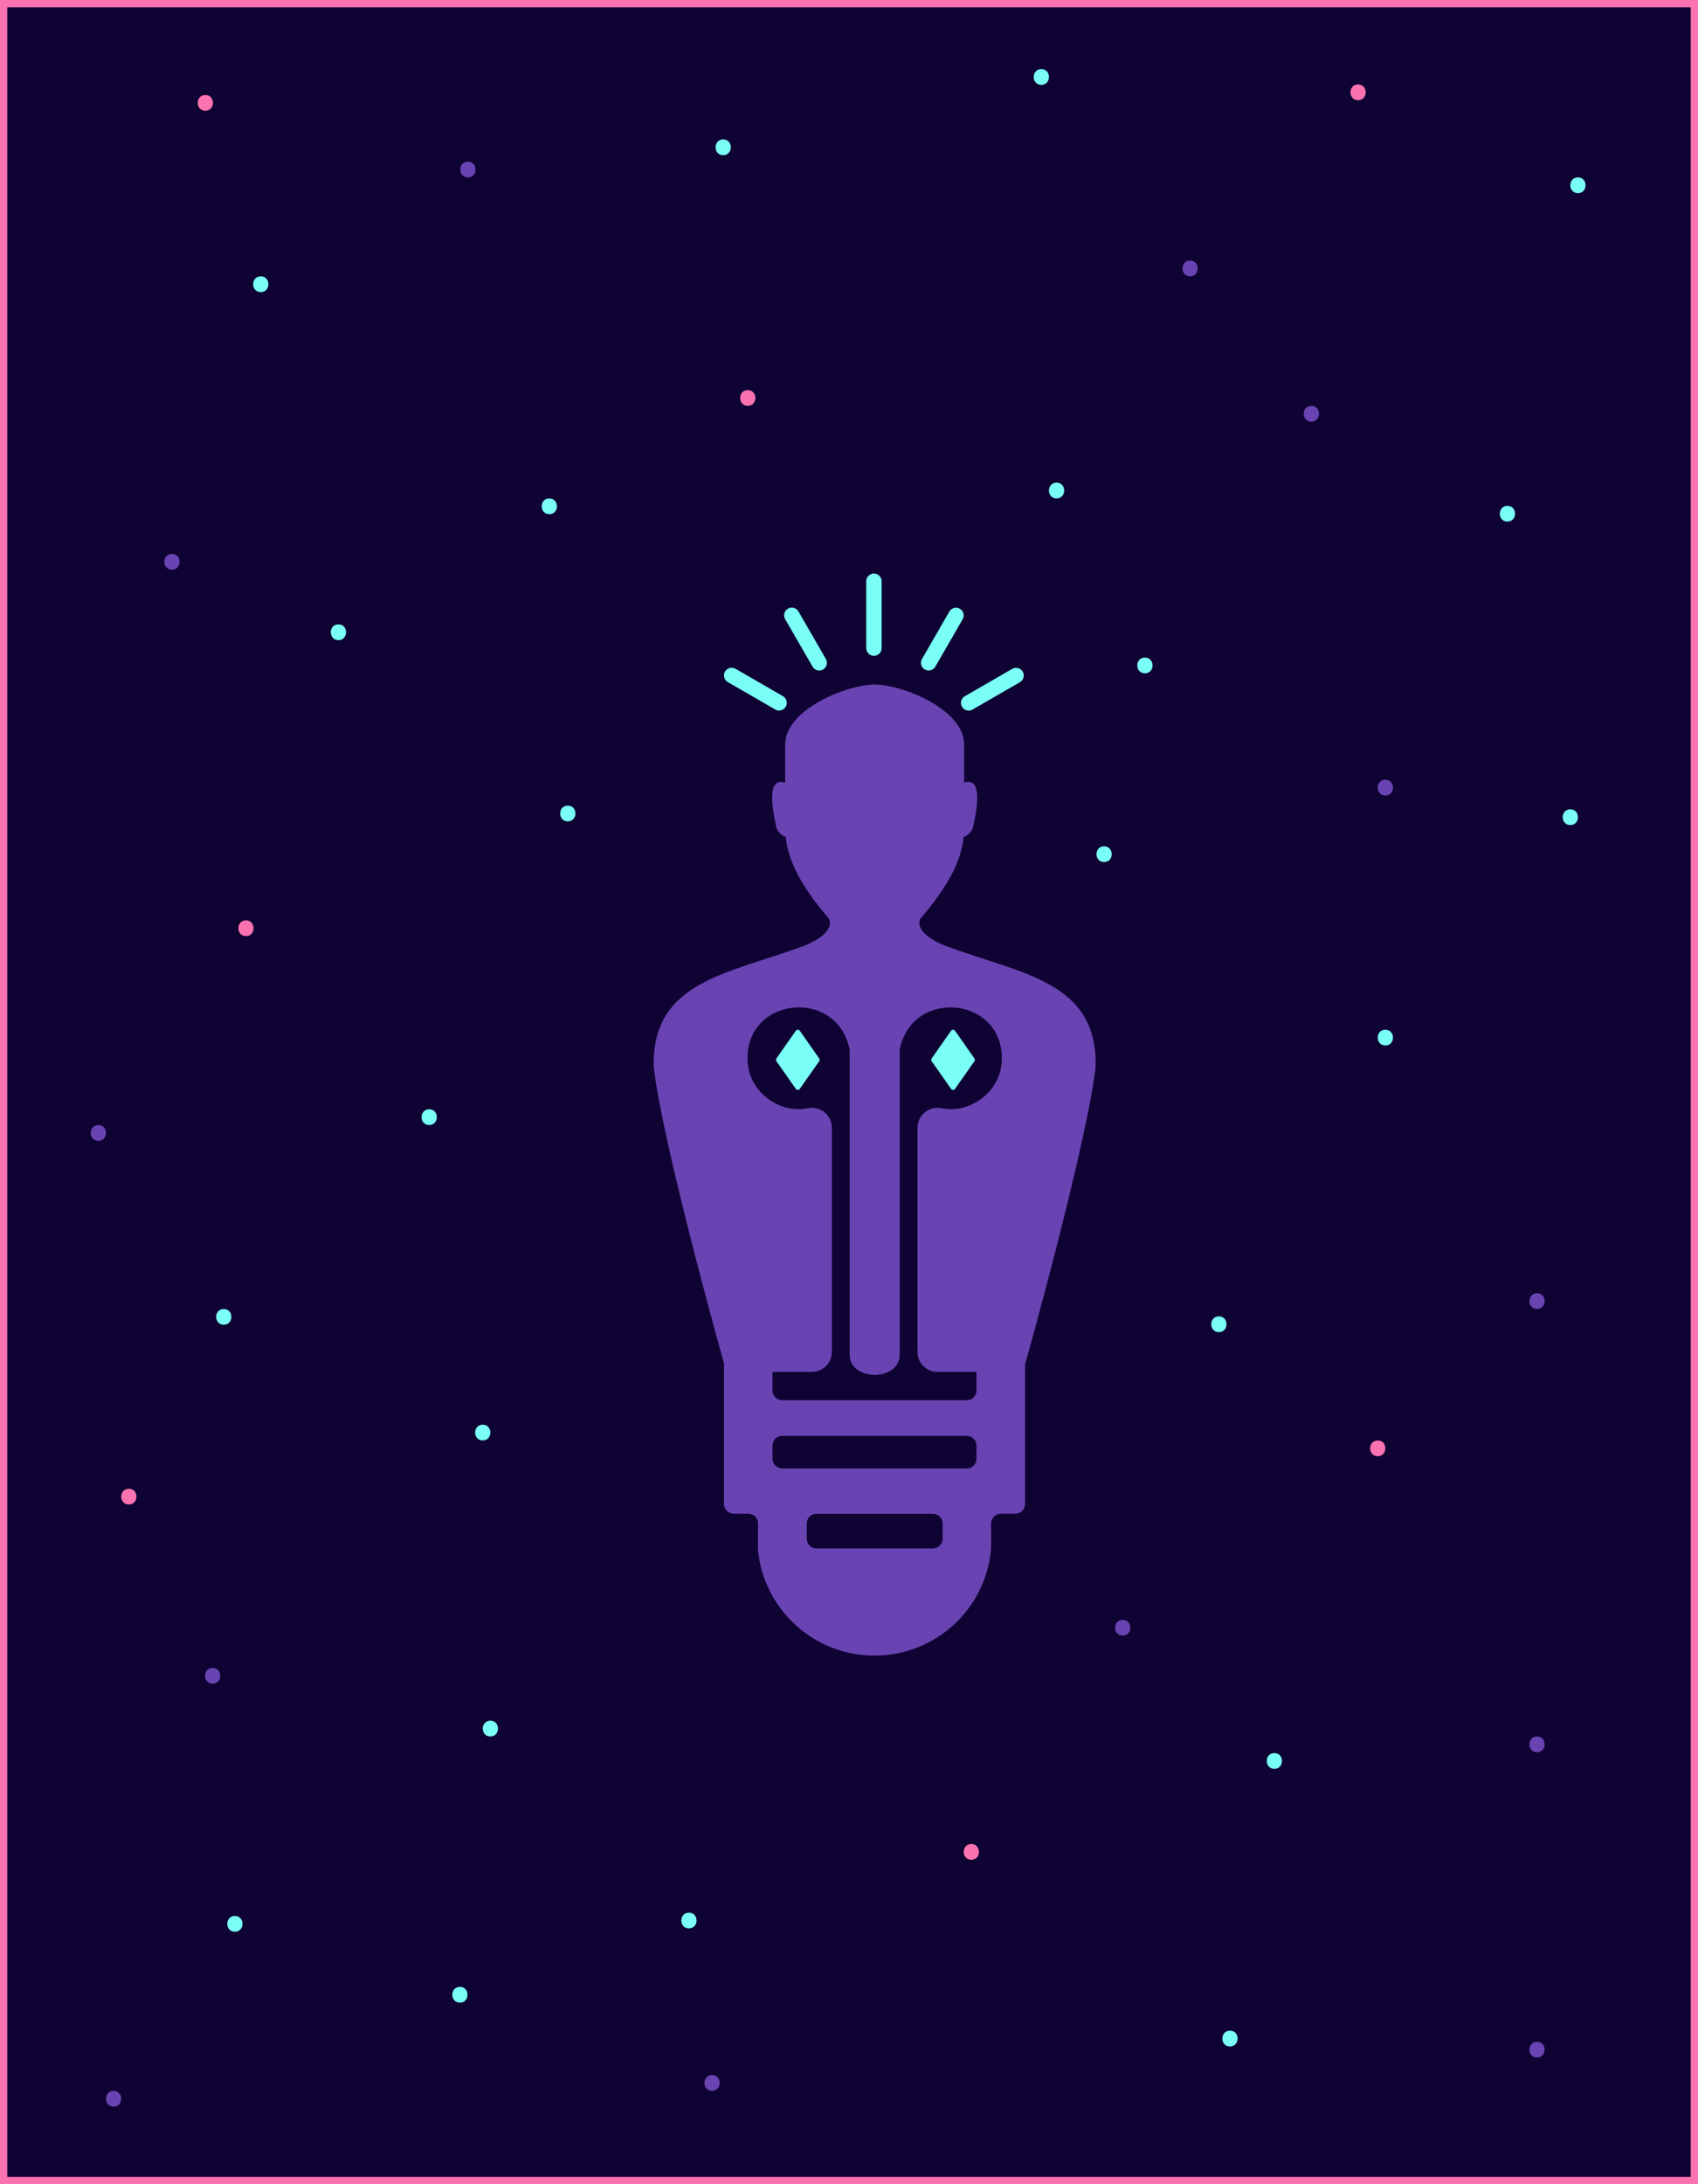 <svg id="efa0iks9o1s1" xmlns="http://www.w3.org/2000/svg" xmlns:xlink="http://www.w3.org/1999/xlink" viewBox="0 0 700 900" shape-rendering="geometricPrecision" text-rendering="geometricPrecision" width="700" height="900"><style><![CDATA[#efa0iks9o1s30 {animation: efa0iks9o1s30_f_o 2000ms linear infinite alternate forwards}@keyframes efa0iks9o1s30_f_o { 0% {fill-opacity: 1} 35% {fill-opacity: 1} 65% {fill-opacity: 0} 80% {fill-opacity: 1} 100% {fill-opacity: 1} }#efa0iks9o1s31 {animation: efa0iks9o1s31_f_o 2000ms linear infinite alternate forwards}@keyframes efa0iks9o1s31_f_o { 0% {fill-opacity: 1} 35% {fill-opacity: 1} 60% {fill-opacity: 0} 100% {fill-opacity: 1} }#efa0iks9o1s32 {animation: efa0iks9o1s32_f_o 2000ms linear infinite alternate forwards}@keyframes efa0iks9o1s32_f_o { 0% {fill-opacity: 1} 45% {fill-opacity: 1} 65% {fill-opacity: 0} 95% {fill-opacity: 1} 100% {fill-opacity: 1} }#efa0iks9o1s33 {animation: efa0iks9o1s33_f_o 2000ms linear infinite alternate forwards}@keyframes efa0iks9o1s33_f_o { 0% {fill-opacity: 1} 50% {fill-opacity: 1} 60% {fill-opacity: 0} 75% {fill-opacity: 1} 100% {fill-opacity: 1} }#efa0iks9o1s34 {animation: efa0iks9o1s34_f_o 2000ms linear infinite alternate forwards}@keyframes efa0iks9o1s34_f_o { 0% {fill-opacity: 1} 45% {fill-opacity: 1} 65% {fill-opacity: 0} 95% {fill-opacity: 1} 100% {fill-opacity: 1} }#efa0iks9o1s35 {animation: efa0iks9o1s35_f_o 2000ms linear infinite alternate forwards}@keyframes efa0iks9o1s35_f_o { 0% {fill-opacity: 1} 25% {fill-opacity: 1} 55% {fill-opacity: 0} 75% {fill-opacity: 1} 100% {fill-opacity: 1} }#efa0iks9o1s36 {animation: efa0iks9o1s36_f_o 2000ms linear infinite alternate forwards}@keyframes efa0iks9o1s36_f_o { 0% {fill-opacity: 1} 35% {fill-opacity: 1} 50% {fill-opacity: 0} 90% {fill-opacity: 1} 100% {fill-opacity: 1} }#efa0iks9o1s37 {animation: efa0iks9o1s37_f_o 2000ms linear infinite alternate forwards}@keyframes efa0iks9o1s37_f_o { 0% {fill-opacity: 1} 35% {fill-opacity: 1} 65% {fill-opacity: 0} 80% {fill-opacity: 1} 100% {fill-opacity: 1} }#efa0iks9o1s38 {animation: efa0iks9o1s38_f_o 2000ms linear infinite alternate forwards}@keyframes efa0iks9o1s38_f_o { 0% {fill-opacity: 1} 35% {fill-opacity: 1} 50% {fill-opacity: 0} 70% {fill-opacity: 1} 100% {fill-opacity: 1} }#efa0iks9o1s39 {animation: efa0iks9o1s39_f_o 2000ms linear infinite alternate forwards}@keyframes efa0iks9o1s39_f_o { 0% {fill-opacity: 1} 50% {fill-opacity: 1} 70% {fill-opacity: 0} 85% {fill-opacity: 1} 100% {fill-opacity: 1} }#efa0iks9o1s40 {animation: efa0iks9o1s40_f_o 2000ms linear infinite alternate forwards}@keyframes efa0iks9o1s40_f_o { 0% {fill-opacity: 1} 25% {fill-opacity: 0} 70% {fill-opacity: 1} 100% {fill-opacity: 1} }#efa0iks9o1s41 {animation: efa0iks9o1s41_f_o 2000ms linear infinite alternate forwards}@keyframes efa0iks9o1s41_f_o { 0% {fill-opacity: 1} 15% {fill-opacity: 0} 35% {fill-opacity: 1} 100% {fill-opacity: 1} }#efa0iks9o1s42 {animation: efa0iks9o1s42_f_o 2000ms linear infinite alternate forwards}@keyframes efa0iks9o1s42_f_o { 0% {fill-opacity: 1} 10% {fill-opacity: 1} 35% {fill-opacity: 0} 50% {fill-opacity: 1} 100% {fill-opacity: 1} }#efa0iks9o1s43 {animation: efa0iks9o1s43_f_o 2000ms linear infinite alternate forwards}@keyframes efa0iks9o1s43_f_o { 0% {fill-opacity: 1} 25% {fill-opacity: 1} 45% {fill-opacity: 0} 65% {fill-opacity: 1} 100% {fill-opacity: 1} }#efa0iks9o1s44 {animation: efa0iks9o1s44_f_o 2000ms linear infinite alternate forwards}@keyframes efa0iks9o1s44_f_o { 0% {fill-opacity: 1} 20% {fill-opacity: 1} 50% {fill-opacity: 0} 85% {fill-opacity: 1} 100% {fill-opacity: 1} }#efa0iks9o1s45 {animation: efa0iks9o1s45_f_o 2000ms linear infinite alternate forwards}@keyframes efa0iks9o1s45_f_o { 0% {fill-opacity: 1} 25% {fill-opacity: 1} 45% {fill-opacity: 0} 65% {fill-opacity: 1} 100% {fill-opacity: 1} }#efa0iks9o1s46 {animation: efa0iks9o1s46_f_o 2000ms linear infinite alternate forwards}@keyframes efa0iks9o1s46_f_o { 0% {fill-opacity: 1} 15% {fill-opacity: 0} 30% {fill-opacity: 1} 100% {fill-opacity: 1} }#efa0iks9o1s47 {animation: efa0iks9o1s47_f_o 2000ms linear infinite alternate forwards}@keyframes efa0iks9o1s47_f_o { 0% {fill-opacity: 1} 30% {fill-opacity: 1} 50% {fill-opacity: 0} 70% {fill-opacity: 1} 100% {fill-opacity: 1} }#efa0iks9o1s48 {animation: efa0iks9o1s48_f_o 2000ms linear infinite alternate forwards}@keyframes efa0iks9o1s48_f_o { 0% {fill-opacity: 1} 20% {fill-opacity: 1} 50% {fill-opacity: 0} 70% {fill-opacity: 1} 100% {fill-opacity: 1} }#efa0iks9o1s49 {animation: efa0iks9o1s49_f_o 2000ms linear infinite alternate forwards}@keyframes efa0iks9o1s49_f_o { 0% {fill-opacity: 1} 30% {fill-opacity: 1} 45% {fill-opacity: 0} 90% {fill-opacity: 1} 100% {fill-opacity: 1} }#efa0iks9o1s51 {animation: efa0iks9o1s51_f_p 2000ms linear infinite alternate forwards}@keyframes efa0iks9o1s51_f_p { 0% {fill: rgb(122,255,247);animation-timing-function: cubic-bezier(0.445,0.05,0.55,0.95)} 11% {fill: rgb(250,114,175);animation-timing-function: cubic-bezier(0.445,0.05,0.55,0.95)} 26.5% {fill: rgb(122,255,247);animation-timing-function: cubic-bezier(0.445,0.05,0.55,0.95)} 49% {fill: rgb(250,114,175);animation-timing-function: cubic-bezier(0.445,0.05,0.55,0.95)} 71.5% {fill: rgb(151,96,255);animation-timing-function: cubic-bezier(0.445,0.05,0.55,0.95)} 100% {fill: rgb(122,255,247)} }#efa0iks9o1s52 {animation: efa0iks9o1s52_f_p 2000ms linear infinite alternate forwards}@keyframes efa0iks9o1s52_f_p { 0% {fill: rgb(122,255,247);animation-timing-function: cubic-bezier(0.445,0.05,0.55,0.95)} 14.5% {fill: rgb(250,114,175);animation-timing-function: cubic-bezier(0.445,0.05,0.55,0.95)} 26.5% {fill: rgb(122,255,247);animation-timing-function: cubic-bezier(0.445,0.05,0.55,0.95)} 44% {fill: rgb(250,114,175);animation-timing-function: cubic-bezier(0.445,0.05,0.55,0.95)} 67% {fill: rgb(151,96,255);animation-timing-function: cubic-bezier(0.445,0.05,0.55,0.95)} 100% {fill: rgb(122,255,247)} }#efa0iks9o1s53 {animation: efa0iks9o1s53_f_p 2000ms linear infinite alternate forwards}@keyframes efa0iks9o1s53_f_p { 0% {fill: rgb(122,255,247);animation-timing-function: cubic-bezier(0.445,0.05,0.55,0.95)} 12% {fill: rgb(250,114,175);animation-timing-function: cubic-bezier(0.445,0.05,0.55,0.95)} 29% {fill: rgb(122,255,247);animation-timing-function: cubic-bezier(0.445,0.05,0.55,0.95)} 47.5% {fill: rgb(250,114,175);animation-timing-function: cubic-bezier(0.445,0.05,0.55,0.95)} 73.5% {fill: rgb(151,96,255);animation-timing-function: cubic-bezier(0.445,0.05,0.55,0.95)} 100% {fill: rgb(122,255,247)} }#efa0iks9o1s54 {animation: efa0iks9o1s54_f_p 2000ms linear infinite alternate forwards}@keyframes efa0iks9o1s54_f_p { 0% {fill: rgb(122,255,247);animation-timing-function: cubic-bezier(0.445,0.05,0.55,0.95)} 15.5% {fill: rgb(250,114,175);animation-timing-function: cubic-bezier(0.445,0.05,0.55,0.95)} 26.5% {fill: rgb(122,255,247);animation-timing-function: cubic-bezier(0.445,0.05,0.55,0.95)} 45% {fill: rgb(250,114,175);animation-timing-function: cubic-bezier(0.445,0.05,0.55,0.95)} 77% {fill: rgb(151,96,255);animation-timing-function: cubic-bezier(0.445,0.05,0.55,0.95)} 100% {fill: rgb(122,255,247)} }#efa0iks9o1s55 {animation: efa0iks9o1s55_f_p 2000ms linear infinite alternate forwards}@keyframes efa0iks9o1s55_f_p { 0% {fill: rgb(122,255,247);animation-timing-function: cubic-bezier(0.445,0.05,0.55,0.95)} 13% {fill: rgb(250,114,175);animation-timing-function: cubic-bezier(0.445,0.05,0.55,0.95)} 26.5% {fill: rgb(122,255,247);animation-timing-function: cubic-bezier(0.445,0.05,0.55,0.95)} 46.5% {fill: rgb(250,114,175);animation-timing-function: cubic-bezier(0.445,0.05,0.55,0.95)} 72.5% {fill: rgb(151,96,255);animation-timing-function: cubic-bezier(0.445,0.05,0.55,0.95)} 100% {fill: rgb(122,255,247)} }#efa0iks9o1s57 {animation: efa0iks9o1s57_f_p 2000ms linear infinite alternate forwards}@keyframes efa0iks9o1s57_f_p { 0% {fill: rgb(122,255,247);animation-timing-function: cubic-bezier(0.445,0.05,0.55,0.95)} 20.5% {fill: rgb(250,114,175);animation-timing-function: cubic-bezier(0.445,0.05,0.55,0.95)} 45.5% {fill: rgb(122,255,247);animation-timing-function: cubic-bezier(0.445,0.05,0.55,0.95)} 77.5% {fill: rgb(151,96,255);animation-timing-function: cubic-bezier(0.445,0.05,0.55,0.95)} 100% {fill: rgb(122,255,247)} }#efa0iks9o1s58 {animation: efa0iks9o1s58_f_p 2000ms linear infinite alternate forwards}@keyframes efa0iks9o1s58_f_p { 0% {fill: rgb(122,255,247);animation-timing-function: cubic-bezier(0.445,0.05,0.55,0.95)} 20.5% {fill: rgb(250,114,175);animation-timing-function: cubic-bezier(0.445,0.05,0.55,0.95)} 45.5% {fill: rgb(122,255,247);animation-timing-function: cubic-bezier(0.445,0.05,0.55,0.95)} 72.5% {fill: rgb(151,96,255);animation-timing-function: cubic-bezier(0.445,0.05,0.55,0.95)} 100% {fill: rgb(122,255,247)} }#efa0iks9o1s59 {animation: efa0iks9o1s59__m 2000ms linear infinite alternate forwards}@keyframes efa0iks9o1s59__m { 0% {d: path('M213.38,203L213.38,219.52C204,215.28,209.72,236.28,209.75,237.3C210.66,239.02,211.75,240.35,213.6,240.77C214.53,253.4,223.6,265.43,231.49,274.77C233.57,280.34,225.75,284.68,219.82,286.85C189.17,298.1,158.21,301.26,159.2,335.92C162.8,367.57,187.81,456.81,187.81,456.81C188.383,459.309,190.607,461.08,193.17,461.08L223.9,461.08C225.95,461.08,227.916,460.266,229.366,458.816C230.816,457.366,231.63,455.4,231.63,453.35L231.63,361C231.625,358.688,230.588,356.5,228.802,355.031C227.017,353.563,224.669,352.969,222.4,353.41C210.4,355.89,198.12,346.85,196.95,334.64C194.58,306.54,234.56,301.88,239.95,328.71L239.95,454.3C239.87,459.66,244.83,462.3,249.77,462.3L249.77,178.88C238.1,178.91,213.38,189.19,213.38,203Z')} 13% {d: path('M213.38,203L213.38,219.52C204,215.28,209.72,236.28,209.75,237.3C210.66,239.02,211.75,240.35,213.6,240.77C214.53,253.4,223.6,265.43,231.49,274.77C233.57,280.34,225.75,284.68,219.82,286.85C189.17,298.1,158.21,301.26,159.2,335.92C162.8,367.57,187.81,456.81,187.81,456.81C188.383,459.309,190.607,461.08,193.17,461.08L223.9,461.08C225.95,461.08,227.916,460.266,229.366,458.816C230.816,457.366,231.63,455.4,231.63,453.35L231.63,361C231.625,358.688,230.588,356.5,228.802,355.031C227.017,353.563,224.669,352.969,222.4,353.41C210.4,355.89,198.12,346.85,196.95,334.64C194.58,306.54,234.56,301.88,239.95,328.71L239.95,454.3C239.87,459.66,244.83,462.3,249.77,462.3L249.77,178.88C238.1,178.91,213.38,189.19,213.38,203Z');animation-timing-function: cubic-bezier(0.77,0,0.175,1)} 65.5% {d: path('M216.19,206.23L209.877,207.808C204.152,209.335,199.858,210.524,195.908,212.681C193.976,213.346,192.353,214.454,189.655,215.524C187.255,216.621,186.222,216.837,173.993,223.913C153.15,238.603,152.563,243.187,146.633,248.562C124.363,285.693,122.075,300.467,123.065,335.127C129.842,390.329,188.303,437.338,187.81,456.81C188.383,459.309,190.607,461.08,193.17,461.08L223.9,461.08C225.95,461.08,227.916,460.266,229.366,458.816C230.816,457.366,231.63,455.4,231.63,453.35L231.63,361C231.625,358.688,230.588,356.5,228.802,355.031C227.017,353.563,224.669,352.969,222.4,353.41C210.4,355.89,198.12,346.85,196.95,334.64C194.58,306.54,234.56,301.88,239.95,328.71L239.95,454.3C239.87,459.66,244.83,462.3,249.77,462.3L250.221,203.36C238.551,203.39,230.95,202.738,216.19,206.23Z')} 100% {d: path('M216.19,206.23L209.877,207.808C204.152,209.335,199.858,210.524,195.908,212.681C193.976,213.346,192.353,214.454,189.655,215.524C187.255,216.621,186.222,216.837,173.993,223.913C153.15,238.603,152.563,243.187,146.633,248.562C124.363,285.693,122.075,300.467,123.065,335.127C129.842,390.329,188.303,437.338,187.81,456.81C188.383,459.309,190.607,461.08,193.17,461.08L223.9,461.08C225.95,461.08,227.916,460.266,229.366,458.816C230.816,457.366,231.63,455.4,231.63,453.35L231.63,361C231.625,358.688,230.588,356.5,228.802,355.031C227.017,353.563,224.669,352.969,222.4,353.41C210.4,355.89,198.12,346.85,196.95,334.64C194.58,306.54,234.56,301.88,239.95,328.71L239.95,454.3C239.87,459.66,244.83,462.3,249.77,462.3L250.221,203.36C238.551,203.39,230.95,202.738,216.19,206.23Z')} }#efa0iks9o1s60 {animation: efa0iks9o1s60__m 2000ms linear infinite alternate forwards}@keyframes efa0iks9o1s60__m { 0% {d: path('M213.38,203L213.38,219.52C204,215.28,209.72,236.28,209.75,237.3C210.66,239.02,211.75,240.35,213.6,240.77C214.53,253.4,223.6,265.43,231.49,274.77C233.57,280.34,225.75,284.68,219.82,286.85C189.17,298.1,158.21,301.26,159.2,335.92C162.8,367.57,187.81,456.81,187.81,456.81C188.383,459.309,190.607,461.08,193.17,461.08L223.9,461.08C225.95,461.08,227.916,460.266,229.366,458.816C230.816,457.366,231.63,455.4,231.63,453.35L231.63,361C231.625,358.688,230.588,356.5,228.802,355.031C227.017,353.563,224.669,352.969,222.4,353.41C210.4,355.89,198.12,346.85,196.95,334.64C194.58,306.54,234.56,301.88,239.95,328.71L239.95,454.3C239.87,459.66,244.83,462.3,249.77,462.3L249.77,178.88C238.1,178.91,213.38,189.19,213.38,203Z')} 13% {d: path('M213.38,203L213.38,219.52C204,215.28,209.72,236.28,209.75,237.3C210.66,239.02,211.75,240.35,213.6,240.77C214.53,253.4,223.6,265.43,231.49,274.77C233.57,280.34,225.75,284.68,219.82,286.85C189.17,298.1,158.21,301.26,159.2,335.92C162.8,367.57,187.81,456.81,187.81,456.81C188.383,459.309,190.607,461.08,193.17,461.08L223.9,461.08C225.95,461.08,227.916,460.266,229.366,458.816C230.816,457.366,231.63,455.4,231.63,453.35L231.63,361C231.625,358.688,230.588,356.5,228.802,355.031C227.017,353.563,224.669,352.969,222.4,353.41C210.4,355.89,198.12,346.85,196.95,334.64C194.58,306.54,234.56,301.88,239.95,328.71L239.95,454.3C239.87,459.66,244.83,462.3,249.77,462.3L249.77,178.88C238.1,178.91,213.38,189.19,213.38,203Z');animation-timing-function: cubic-bezier(0.77,0,0.175,1)} 65.5% {d: path('M216.19,206.23L209.877,207.808C204.152,209.335,199.858,210.524,195.908,212.681C193.976,213.346,192.353,214.454,189.655,215.524C187.255,216.621,186.222,216.837,173.993,223.913C153.15,238.603,152.563,243.187,146.633,248.562C124.363,285.693,122.075,300.467,123.065,335.127C129.842,390.329,188.303,437.338,187.81,456.81C188.383,459.309,190.607,461.08,193.17,461.08L223.9,461.08C225.95,461.08,227.916,460.266,229.366,458.816C230.816,457.366,231.63,455.4,231.63,453.35L231.63,361C231.625,358.688,230.588,356.5,228.802,355.031C227.017,353.563,224.669,352.969,222.4,353.41C210.4,355.89,198.12,346.85,196.95,334.64C194.58,306.54,234.56,301.88,239.95,328.71L239.95,454.3C239.87,459.66,244.83,462.3,249.77,462.3L250.221,203.36C238.551,203.39,230.95,202.738,216.19,206.23Z')} 100% {d: path('M216.19,206.23L209.877,207.808C204.152,209.335,199.858,210.524,195.908,212.681C193.976,213.346,192.353,214.454,189.655,215.524C187.255,216.621,186.222,216.837,173.993,223.913C153.15,238.603,152.563,243.187,146.633,248.562C124.363,285.693,122.075,300.467,123.065,335.127C129.842,390.329,188.303,437.338,187.81,456.81C188.383,459.309,190.607,461.08,193.17,461.08L223.9,461.08C225.95,461.08,227.916,460.266,229.366,458.816C230.816,457.366,231.63,455.4,231.63,453.35L231.63,361C231.625,358.688,230.588,356.5,228.802,355.031C227.017,353.563,224.669,352.969,222.4,353.41C210.4,355.89,198.12,346.85,196.95,334.64C194.58,306.54,234.56,301.88,239.95,328.71L239.95,454.3C239.87,459.66,244.83,462.3,249.77,462.3L250.221,203.36C238.551,203.39,230.95,202.738,216.19,206.23Z')} }]]></style><rect id="efa0iks9o1s2" width="700" height="900" rx="0" ry="0" fill="rgb(14,3,51)" stroke="none" stroke-width="1"/><rect id="efa0iks9o1s3" width="697" height="897" rx="0" ry="0" transform="matrix(1 0 0 1 1.5 1.5)" fill="none" stroke="rgb(250,114,175)" stroke-width="3"/><g id="efa0iks9o1s4" display="none" transform="matrix(1 0 0 1 0 20)"><path id="efa0iks9o1s5" d="M234.362,117.181C234.362,52.464,181.898,0,117.181,0C52.464,0,0,52.464,0,117.181C-0.045,143.408,8.801,168.875,25.093,189.428C38.997,207.127,51.712,225.729,63.154,245.111L63.154,262.344L171.243,262.344L171.243,245.111C182.633,225.715,195.338,207.122,209.269,189.463C225.547,168.889,234.39,143.416,234.362,117.181Z" transform="matrix(1 0 0 1 233.879 307.663)" fill="rgb(76,76,76)" fill-opacity="0.64" stroke="none" stroke-width="1"/></g><g id="efa0iks9o1s6" transform="matrix(1.3 0 0 1.3 67.762 28.468)"><path id="efa0iks9o1s7" d="M96.26,34.33C93.04,34.33,93.05,29.33,96.26,29.33C99.47,29.33,99.48,34.33,96.26,34.33Z" fill="rgb(106,67,179)" stroke="none" stroke-width="1"/><path id="efa0iks9o1s8" d="M55.2,181C58.42,181,58.43,176,55.2,176C51.97,176,51.98,181,55.2,181Z" fill="rgb(122,255,247)" stroke="none" stroke-width="1"/><path id="efa0iks9o1s9" d="M425.91,429.67C429.12,429.67,429.13,424.67,425.91,424.67C422.69,424.67,422.68,429.67,425.91,429.67Z" transform="matrix(1 0 0 1 9.384 -36.67)" fill="rgb(106,67,179)" stroke="none" stroke-width="1"/><path id="efa0iks9o1s10" d="M166.35,589.34C169.56,589.34,169.57,584.34,166.35,584.34C163.13,584.34,163.12,589.34,166.35,589.34Z" fill="rgb(122,255,247)" stroke="none" stroke-width="1"/><path id="efa0iks9o1s11" d="M334.4,400.34C337.62,400.34,337.63,395.34,334.4,395.34C331.17,395.34,331.18,400.34,334.4,400.34Z" fill="rgb(122,255,247)" stroke="none" stroke-width="1"/><path id="efa0iks9o1s12" d="M435.29,630.27C438.51,630.27,438.51,625.27,435.29,625.27C432.07,625.27,432.07,630.27,435.29,630.27Z" fill="rgb(106,67,179)" stroke="none" stroke-width="1"/><path id="efa0iks9o1s13" d="M352,538.76C355.22,538.76,355.22,533.76,352,533.76C348.78,533.76,348.78,538.76,352,538.76Z" fill="rgb(122,255,247)" stroke="none" stroke-width="1"/><path id="efa0iks9o1s14" d="M58.55,456.65C61.76,456.65,61.77,451.65,58.55,451.65C55.33,451.65,55.32,456.65,58.55,456.65Z" transform="matrix(1 0 0 1 44.83 71.85)" fill="rgb(122,255,247)" stroke="none" stroke-width="1"/><path id="efa0iks9o1s15" d="M127.94,238.45C131.15,238.45,131.16,233.45,127.94,233.45C124.72,233.45,124.71,238.45,127.94,238.45Z" fill="rgb(122,255,247)" stroke="none" stroke-width="1"/><path id="efa0iks9o1s16" d="M316.81,71.87C320.03,71.87,320.03,66.87,316.81,66.87C313.59,66.87,313.59,71.87,316.81,71.87Z" transform="matrix(1 0 0 1 -131.805 34.88)" fill="rgb(250,114,175)" stroke="none" stroke-width="1"/><path id="efa0iks9o1s17" d="M387.19,230.24C390.41,230.24,390.42,225.24,387.19,225.24C383.96,225.24,383.97,230.24,387.19,230.24Z" fill="rgb(106,67,179)" stroke="none" stroke-width="1"/><path id="efa0iks9o1s18" d="M426.55,73.86C429.76,73.86,429.77,68.86,426.55,68.86C423.33,68.86,423.32,73.86,426.55,73.86Z" transform="matrix(1 0 0 1 21.719 -34.53)" fill="rgb(122,255,247)" stroke="none" stroke-width="1"/><path id="efa0iks9o1s19" d="M214.75,69.52C217.96,69.52,217.97,64.52,214.75,64.52C211.53,64.52,211.52,69.52,214.75,69.52Z" transform="matrix(1 0 0 1 110.526 -3.83)" fill="rgb(106,67,179)" stroke="none" stroke-width="1"/><path id="efa0iks9o1s20" d="M18.84,398C22.06,398,22.06,393,18.84,393C15.62,393,15.62,398,18.84,398Z" fill="rgb(122,255,247)" stroke="none" stroke-width="1"/><path id="efa0iks9o1s21" d="M22.36,590.38C25.58,590.38,25.58,585.38,22.36,585.38C19.14,585.38,19.14,590.38,22.36,590.38Z" fill="rgb(122,255,247)" stroke="none" stroke-width="1"/><path id="efa0iks9o1s22" d="M257,635C260.22,635,260.22,630,257,630C253.78,630,253.78,635,257,635Z" transform="matrix(1 0 0 1 -173.019 -300.301)" fill="rgb(122,255,247)" stroke="none" stroke-width="1"/><path id="efa0iks9o1s23" d="M122.07,141.08C125.29,141.08,125.29,136.08,122.07,136.08C118.85,136.08,118.85,141.08,122.07,141.08Z" fill="rgb(122,255,247)" stroke="none" stroke-width="1"/><path id="efa0iks9o1s24" d="M30.57,70.69C33.79,70.69,33.79,65.69,30.57,65.69C27.35,65.69,27.35,70.69,30.57,70.69Z" fill="rgb(122,255,247)" stroke="none" stroke-width="1"/><path id="efa0iks9o1s25" d="M25.88,274.81C29.09,274.81,29.1,269.81,25.88,269.81C22.66,269.81,22.65,274.81,25.88,274.81Z" fill="rgb(250,114,175)" stroke="none" stroke-width="1"/><path id="efa0iks9o1s26" d="M310.94,191.52C314.16,191.52,314.17,186.52,310.94,186.52C307.71,186.52,307.72,191.52,310.94,191.52Z" fill="rgb(122,255,247)" stroke="none" stroke-width="1"/><path id="efa0iks9o1s27" d="M378.55,9.86C381.76,9.86,381.77,4.86,378.55,4.86C375.33,4.86,375.32,9.86,378.55,9.86Z" fill="rgb(250,114,175)" stroke="none" stroke-width="1"/><path id="efa0iks9o1s28" d="M425.91,143.43C429.12,143.43,429.13,138.43,425.91,138.43C422.69,138.43,422.68,143.43,425.91,143.43Z" fill="rgb(122,255,247)" stroke="none" stroke-width="1"/><path id="efa0iks9o1s29" d="M417.7,312.35C420.91,312.35,420.92,307.35,417.7,307.35C414.48,307.35,414.47,312.35,417.7,312.35Z" transform="matrix(1 0 0 1 -30.503 -2.865)" fill="rgb(122,255,247)" stroke="none" stroke-width="1"/><path id="efa0iks9o1s30" d="M363.73,111.75C366.95,111.75,366.95,106.75,363.73,106.75C360.51,106.75,360.51,111.75,363.73,111.75Z" fill="rgb(106,67,179)" stroke="none" stroke-width="1"/><path id="efa0iks9o1s31" d="M98.55,111.75C101.76,111.75,101.77,106.75,98.55,106.75C95.33,106.75,95.32,111.75,98.55,111.75Z" transform="matrix(1 0 0 1 -119.481 227.949)" fill="rgb(106,67,179)" stroke="none" stroke-width="1"/><path id="efa0iks9o1s32" d="M337.92,626.75C341.14,626.75,341.15,621.75,337.92,621.75C334.69,621.75,334.7,626.75,337.92,626.75Z" fill="rgb(122,255,247)" stroke="none" stroke-width="1"/><path id="efa0iks9o1s33" d="M408.31,534.07C411.53,534.07,411.53,529.07,408.31,529.07C405.09,529.07,405.09,534.07,408.31,534.07Z" transform="matrix(1 0 0 1 26.98 -0.57)" fill="rgb(106,67,179)" stroke="none" stroke-width="1"/><path id="efa0iks9o1s34" d="M93.72,612.86C96.93,612.86,96.94,607.86,93.72,607.86C90.5,607.86,90.49,612.86,93.72,612.86Z" fill="rgb(122,255,247)" stroke="none" stroke-width="1"/><path id="efa0iks9o1s35" d="M44.65,650.21C47.86,650.21,47.87,645.21,44.65,645.21C41.43,645.21,41.42,650.21,44.65,650.21Z" transform="matrix(1 0 0 1 -60.751 -4.39)" fill="rgb(106,67,179)" stroke="none" stroke-width="1"/><path id="efa0iks9o1s36" d="M15.32,511.78C18.54,511.78,18.54,506.78,15.32,506.78C12.1,506.78,12.1,511.78,15.32,511.78Z" fill="rgb(106,67,179)" stroke="none" stroke-width="1"/><path id="efa0iks9o1s37" d="M86.88,376.88C90.1,376.88,90.1,371.88,86.88,371.88C83.66,371.88,83.66,376.88,86.88,376.88Z" transform="matrix(1 0 0 1 14.081 57.79)" fill="rgb(122,255,247)" stroke="none" stroke-width="1"/><path id="efa0iks9o1s38" d="M2.41,158.68C5.63,158.68,5.64,153.68,2.41,153.68C-0.82,153.68,-0.81,158.68,2.41,158.68Z" fill="rgb(106,67,179)" stroke="none" stroke-width="1"/><path id="efa0iks9o1s39" d="M13,13.21C16.22,13.21,16.23,8.21,13,8.21C9.77,8.21,9.78,13.21,13,13.21Z" fill="rgb(250,114,175)" stroke="none" stroke-width="1"/><path id="efa0iks9o1s40" d="M177.21,27.29C180.43,27.29,180.43,22.29,177.21,22.29C173.99,22.29,173.99,27.29,177.21,27.29Z" fill="rgb(122,255,247)" stroke="none" stroke-width="1"/><path id="efa0iks9o1s41" d="M298,251.35C301.22,251.35,301.22,246.35,298,246.35C294.78,246.35,294.78,251.35,298,251.35Z" fill="rgb(122,255,247)" stroke="none" stroke-width="1"/><path id="efa0iks9o1s42" d="M373.72,428.86C376.93,428.86,376.94,423.86,373.72,423.86C370.5,423.86,370.49,428.86,373.72,428.86Z" transform="matrix(1 0 0 1 11.062 10.81)" fill="rgb(250,114,175)" stroke="none" stroke-width="1"/><path id="efa0iks9o1s43" d="M445.85,239.62C449.07,239.62,449.07,234.62,445.85,234.62C442.63,234.62,442.63,239.62,445.85,239.62Z" fill="rgb(122,255,247)" stroke="none" stroke-width="1"/><path id="efa0iks9o1s44" d="M173.69,640.82C176.91,640.82,176.91,635.82,173.69,635.82C170.47,635.82,170.47,640.82,173.69,640.82Z" fill="rgb(106,67,179)" stroke="none" stroke-width="1"/><path id="efa0iks9o1s45" d="M274.58,575.13C277.79,575.13,277.8,570.13,274.58,570.13C271.36,570.13,271.35,575.13,274.58,575.13Z" transform="matrix(1 0 0 1 -285.851 -120.156)" fill="rgb(250,114,175)" stroke="none" stroke-width="1"/><path id="efa0iks9o1s46" d="M225.43,526C228.64,526,228.65,521,225.43,521C222.21,521,222.2,526,225.43,526Z" transform="matrix(1 0 0 1 30.468 41.589)" fill="rgb(250,114,175)" stroke="none" stroke-width="1"/><path id="efa0iks9o1s47" d="M303.9,496.53C307.12,496.53,307.13,491.53,303.9,491.53C300.67,491.53,300.68,496.53,303.9,496.53Z" fill="rgb(106,67,179)" stroke="none" stroke-width="1"/><path id="efa0iks9o1s48" d="M400.1,483.63C403.32,483.63,403.32,478.63,400.1,478.63C396.88,478.63,396.88,483.63,400.1,483.63Z" transform="matrix(1 0 0 1 -117.174 -347.55)" fill="rgb(122,255,247)" stroke="none" stroke-width="1"/><path id="efa0iks9o1s49" d="M278.1,5C281.31,5,281.32,0,278.1,0C274.88,0,274.87,5,278.1,5Z" fill="rgb(122,255,247)" stroke="none" stroke-width="1"/></g><g id="efa0iks9o1s50" transform="matrix(1 0 0 1 6.05 9.07)"><path id="efa0iks9o1s51" d="M393.3,283.73C391.861,283.736,390.599,282.772,390.225,281.382C389.852,279.993,390.462,278.526,391.71,277.81L411.24,266.53C412.759,265.655,414.7,266.176,415.575,267.695C416.45,269.214,415.929,271.155,414.41,272.03L394.88,283.3C394.401,283.581,393.855,283.729,393.3,283.73Z" fill="rgb(122,255,247)" stroke="none" stroke-width="1"/><path id="efa0iks9o1s52" d="M376.78,267.22C375.649,267.213,374.608,266.606,374.044,265.627C373.48,264.647,373.478,263.441,374.04,262.46L385.31,242.93C386.185,241.411,388.126,240.89,389.645,241.765C391.164,242.64,391.685,244.581,390.81,246.1L379.53,265.63C378.964,266.614,377.915,267.221,376.78,267.22Z" fill="rgb(122,255,247)" stroke="none" stroke-width="1"/><path id="efa0iks9o1s53" d="M354.23,261.17C353.389,261.17,352.583,260.836,351.988,260.242C351.394,259.647,351.06,258.841,351.06,258L351.06,230.44C351.06,229.307,351.664,228.261,352.645,227.695C353.626,227.128,354.834,227.128,355.815,227.695C356.796,228.261,357.4,229.307,357.4,230.44L357.4,258C357.4,259.751,355.981,261.17,354.23,261.17Z" fill="rgb(122,255,247)" stroke="none" stroke-width="1"/><path id="efa0iks9o1s54" d="M331.68,267.22C330.544,267.223,329.494,266.616,328.93,265.63L317.65,246.1C317.066,245.118,317.056,243.898,317.623,242.907C318.189,241.915,319.246,241.305,320.388,241.31C321.53,241.315,322.582,241.934,323.14,242.93L334.42,262.46C334.982,263.441,334.98,264.647,334.416,265.627C333.852,266.606,332.811,267.213,331.68,267.22Z" fill="rgb(122,255,247)" stroke="none" stroke-width="1"/><path id="efa0iks9o1s55" d="M315.16,283.73C314.605,283.729,314.059,283.581,313.58,283.3L294,272C292.481,271.125,291.96,269.184,292.835,267.665C293.71,266.146,295.651,265.625,297.17,266.5L316.71,277.78C317.958,278.496,318.568,279.963,318.195,281.352C317.821,282.742,316.559,283.706,315.12,283.7Z" fill="rgb(122,255,247)" stroke="none" stroke-width="1"/></g><path id="efa0iks9o1s56" d="M158.36,297.17L158.36,308.47C158.36,310.679,156.569,312.47,154.36,312.47L78.26,312.47C76.051,312.47,74.26,310.679,74.26,308.47L74.26,298.37C74.26,296.161,72.469,294.37,70.26,294.37L58.26,294.37C56.051,294.37,54.26,296.161,54.26,298.37L54.26,355.8L54.32,355.8C54.602,357.761,56.278,359.22,58.26,359.23L64.31,359.23C66.519,359.23,68.31,361.021,68.31,363.23C68.31,367.47,68.22,373.57,68.24,373.84C70.51,398.695,91.352,417.72,116.31,417.72C141.268,417.72,162.11,398.695,164.38,373.84L164.38,373.78L164.38,373.78L164.38,363.23C164.38,361.021,166.171,359.23,168.38,359.23L174.38,359.23C176.362,359.22,178.038,357.761,178.32,355.8L178.38,355.8L178.38,297.17C178.38,294.961,176.589,293.17,174.38,293.17L162.38,293.17C161.316,293.165,160.293,293.584,159.539,294.334C158.784,295.085,158.36,296.106,158.36,297.17ZM78.26,327.17L154.36,327.17C156.569,327.17,158.36,328.961,158.36,331.17L158.36,336.57C158.36,338.779,156.569,340.57,154.36,340.57L78.26,340.57C76.051,340.57,74.26,338.779,74.26,336.57L74.26,331.17C74.255,330.106,74.674,329.083,75.424,328.329C76.175,327.574,77.196,327.15,78.26,327.15ZM140.39,373.55L92.39,373.55C90.181,373.55,88.39,371.759,88.39,369.55L88.39,363.25C88.39,361.041,90.181,359.25,92.39,359.25L140.39,359.25C142.599,359.25,144.39,361.041,144.39,363.25L144.39,369.55C144.379,371.751,142.591,373.53,140.39,373.53Z" transform="matrix(1 0 0 1 244.201 264.49)" fill="rgb(106,67,179)" stroke="none" stroke-width="1"/><path id="efa0iks9o1s57" d="M227.4,332.72L219.4,344.12C219.212,344.384,218.909,344.541,218.585,344.541C218.261,344.541,217.958,344.384,217.77,344.12L209.77,332.72C209.528,332.375,209.528,331.915,209.77,331.57L217.77,320.16C217.958,319.896,218.261,319.739,218.585,319.739C218.909,319.739,219.212,319.896,219.4,320.16L227.4,331.57C227.642,331.915,227.642,332.375,227.4,332.72Z" transform="matrix(1 0 0 1 110.309 104.559)" fill="rgb(122,255,247)" stroke="none" stroke-width="1"/><path id="efa0iks9o1s58" d="M227.4,332.72L219.4,344.12C219.212,344.384,218.909,344.541,218.585,344.541C218.261,344.541,217.958,344.384,217.77,344.12L209.77,332.72C209.528,332.375,209.528,331.915,209.77,331.57L217.77,320.16C217.958,319.896,218.261,319.739,218.585,319.739C218.909,319.739,219.212,319.896,219.4,320.16L227.4,331.57C227.642,331.915,227.642,332.375,227.4,332.72Z" transform="matrix(1 0 0 1 174.309 104.559)" fill="rgb(122,255,247)" stroke="none" stroke-width="1"/><path id="efa0iks9o1s59" d="M213.38,203L213.38,219.52C204,215.28,209.72,236.28,209.75,237.3C210.66,239.02,211.75,240.35,213.6,240.77C214.53,253.4,223.6,265.43,231.49,274.77C233.57,280.34,225.75,284.68,219.82,286.85C189.17,298.1,158.21,301.26,159.2,335.92C162.8,367.57,187.81,456.81,187.81,456.81C188.383,459.309,190.607,461.08,193.17,461.08L223.9,461.08C225.95,461.08,227.916,460.266,229.366,458.816C230.816,457.366,231.63,455.4,231.63,453.35L231.63,361C231.625,358.688,230.588,356.5,228.802,355.031C227.017,353.563,224.669,352.969,222.4,353.41C210.4,355.89,198.12,346.85,196.95,334.64C194.58,306.54,234.56,301.88,239.95,328.71L239.95,454.3C239.87,459.66,244.83,462.3,249.77,462.3L249.77,178.88C238.1,178.91,213.38,189.19,213.38,203Z" transform="matrix(-1 0 0 1 610.354 103.709)" fill="rgb(106,67,179)" stroke="rgb(106,67,179)" stroke-width="1"/><path id="efa0iks9o1s60" d="M213.38,203L213.38,219.52C204,215.28,209.72,236.28,209.75,237.3C210.66,239.02,211.75,240.35,213.6,240.77C214.53,253.4,223.6,265.43,231.49,274.77C233.57,280.34,225.75,284.68,219.82,286.85C189.17,298.1,158.21,301.26,159.2,335.92C162.8,367.57,187.81,456.81,187.81,456.81C188.383,459.309,190.607,461.08,193.17,461.08L223.9,461.08C225.95,461.08,227.916,460.266,229.366,458.816C230.816,457.366,231.63,455.4,231.63,453.35L231.63,361C231.625,358.688,230.588,356.5,228.802,355.031C227.017,353.563,224.669,352.969,222.4,353.41C210.4,355.89,198.12,346.85,196.95,334.64C194.58,306.54,234.56,301.88,239.95,328.71L239.95,454.3C239.87,459.66,244.83,462.3,249.77,462.3L249.77,178.88C238.1,178.91,213.38,189.19,213.38,203Z" transform="matrix(1 0 0 1 110.814 103.709)" fill="rgb(106,67,179)" stroke="rgb(106,67,179)" stroke-width="1"/></svg>